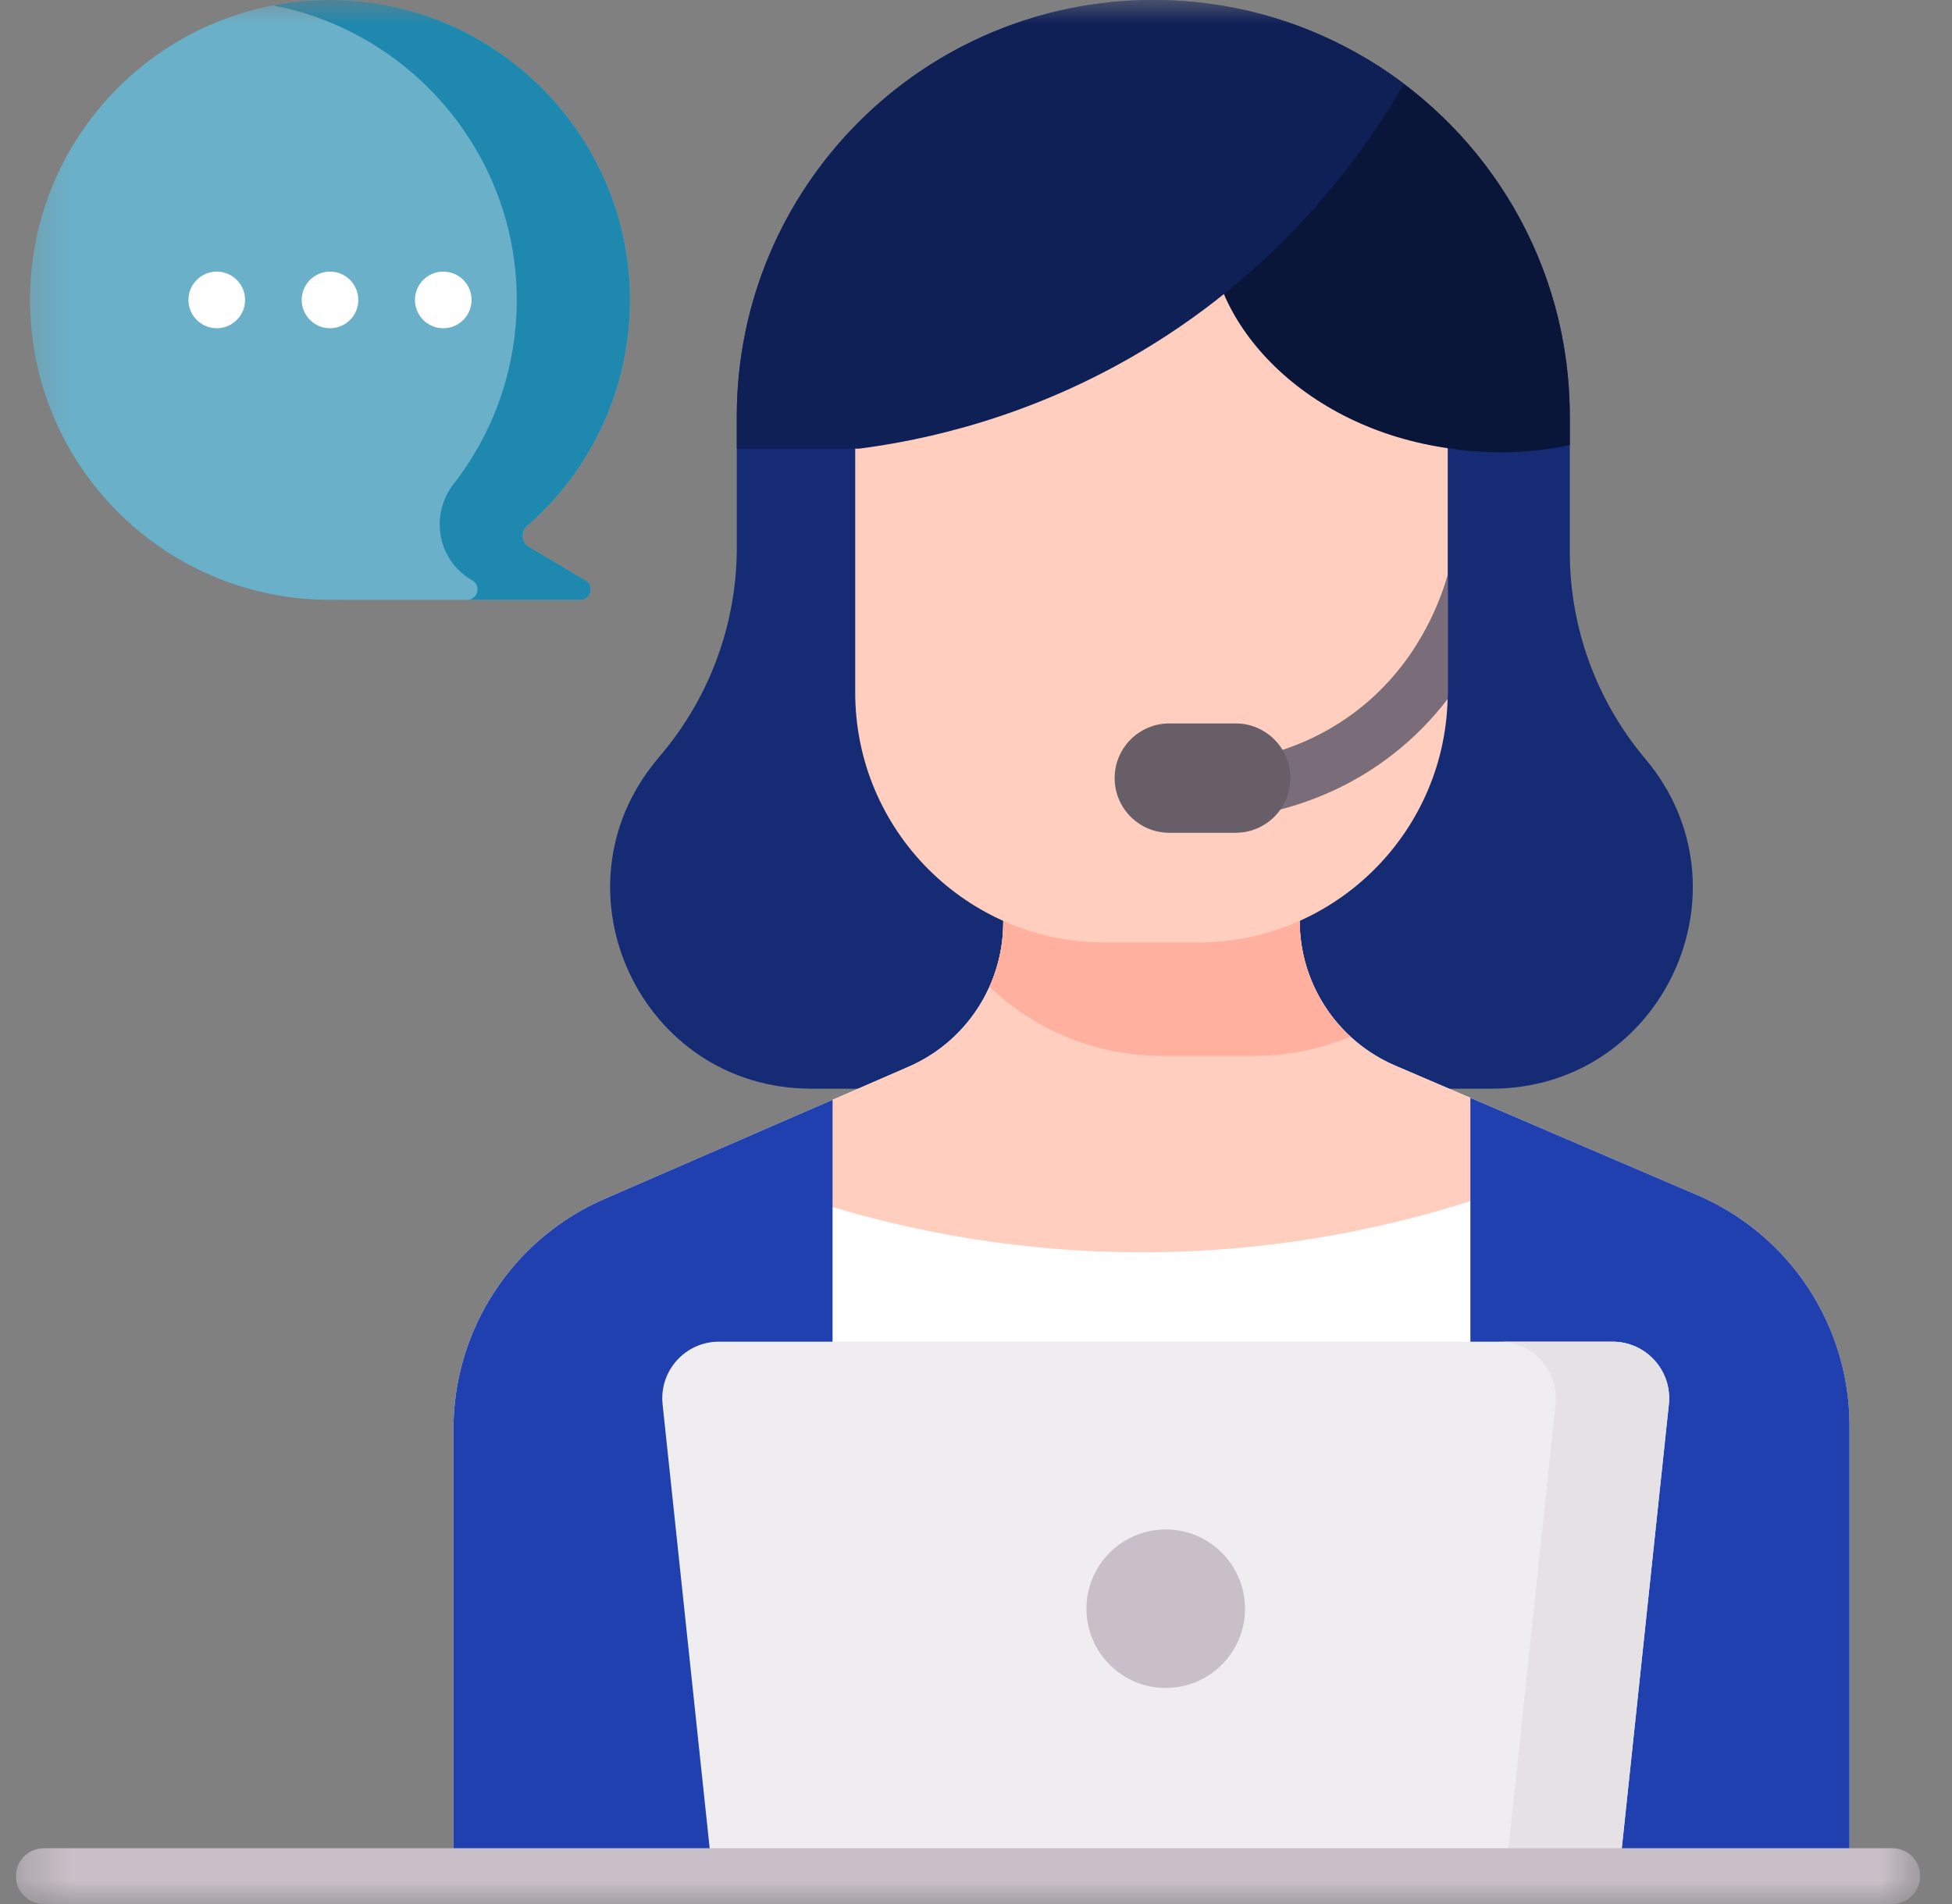 <svg width="41" height="40" viewBox="0 0 41 40" fill="none" xmlns="http://www.w3.org/2000/svg">
<rect x="0" y="0" width="41" height="40" fill="#808080" stroke="none"/>
<g clip-path="url(#clip0_781_35778)">
<mask id="mask0_781_35778" style="mask-type:luminance" maskUnits="userSpaceOnUse" x="0" y="0" width="41" height="40">
<path d="M0.333 3.8147e-06H40.333V40H0.333V3.8147e-06Z" fill="white"/>
</mask>
<g mask="url(#mask0_781_35778)">
<path d="M0.631 6.301C0.631 2.79 3.502 -0.05 7.025 0C10.437 0.049 13.211 2.848 13.233 6.26C13.245 8.171 12.406 9.886 11.073 11.049C10.932 11.172 10.953 11.396 11.113 11.491L12.3 12.194C12.492 12.307 12.412 12.602 12.189 12.602L6.812 12.6C3.387 12.537 0.631 9.741 0.631 6.301Z" fill="#6AB0C9"/>
<path d="M12.3 12.194L11.113 11.491C10.953 11.397 10.931 11.173 11.071 11.051C12.419 9.875 13.262 8.135 13.232 6.199C13.179 2.849 10.468 0.1 7.12 0.002C6.645 -0.012 6.181 0.027 5.735 0.113C8.629 0.668 10.835 3.219 10.854 6.26C10.863 7.732 10.367 9.089 9.529 10.166C9.023 10.816 9.188 11.759 9.897 12.179L9.922 12.194C10.112 12.306 10.034 12.595 9.817 12.601L12.189 12.602C12.412 12.602 12.492 12.307 12.3 12.194Z" fill="#1F88AE"/>
<path d="M31.333 22.871H17.038C13.468 22.871 11.515 18.71 13.795 15.963L13.922 15.81C14.926 14.6 15.476 13.077 15.476 11.504V8.748C15.476 3.916 19.392 -0 24.224 -0C29.055 -0 32.972 3.916 32.972 8.748V11.597C32.972 13.186 33.533 14.725 34.557 15.94C36.866 18.682 34.917 22.871 31.333 22.871Z" fill="#152B74"/>
<path d="M38.846 29.955V39.405H9.525V30.026C9.525 27.903 10.797 25.986 12.754 25.163L17.487 23.105L19.081 22.412C20.29 21.887 21.072 20.694 21.072 19.375V18.763H27.298V19.344C27.298 20.668 28.088 21.865 29.306 22.387L35.708 25.132C37.616 25.977 38.846 27.868 38.846 29.955Z" fill="white"/>
<path d="M17.487 25.358C19.102 25.841 21.48 26.356 24.379 26.305C27.098 26.258 29.331 25.729 30.884 25.233L31.656 23.395L29.305 22.387C28.088 21.865 27.298 20.668 27.298 19.343V18.763H21.073V19.375C21.073 20.693 20.291 21.886 19.081 22.412L17.177 23.24L17.487 25.358Z" fill="#FFCEBF"/>
<path d="M35.708 25.132L30.885 23.064L30.884 23.065V39.405H38.847V29.955C38.847 27.868 37.616 25.977 35.708 25.132Z" fill="#1F40AE"/>
<path d="M17.487 23.105V39.405H9.525V30.026C9.525 27.903 10.797 25.986 12.754 25.163L17.487 23.105Z" fill="#1F40AE"/>
<path d="M26.344 22.181C27.06 22.181 27.742 22.037 28.365 21.777C27.697 21.161 27.299 20.285 27.299 19.344V18.764H21.073V19.375C21.073 19.851 20.97 20.311 20.783 20.729C21.725 21.628 23.001 22.181 24.406 22.181H26.344Z" fill="#FFB09E"/>
<path d="M30.408 9.398V14.548C30.408 17.45 28.056 19.802 25.154 19.802H23.217C20.315 19.802 17.963 17.45 17.963 14.548V9.398C17.963 7.51 19.493 5.98 21.381 5.98H26.99C28.878 5.98 30.408 7.51 30.408 9.398Z" fill="#FFCEBF"/>
<path d="M30.408 12.078C30.406 12.085 30.403 12.092 30.401 12.099C30.211 12.755 29.712 13.994 28.508 14.923C27.947 15.355 27.307 15.668 26.607 15.852C26.289 15.935 26.099 16.26 26.182 16.578C26.252 16.845 26.493 17.021 26.757 17.021C26.807 17.021 26.858 17.015 26.908 17.002C27.764 16.777 28.547 16.395 29.234 15.864C29.709 15.498 30.093 15.094 30.405 14.687C30.406 14.641 30.408 14.595 30.408 14.549V12.078Z" fill="#7A6D79"/>
<path d="M25.954 17.495H24.561C23.926 17.495 23.412 16.981 23.412 16.347C23.412 15.712 23.926 15.198 24.561 15.198H25.954C26.588 15.198 27.103 15.712 27.103 16.347C27.103 16.981 26.588 17.495 25.954 17.495Z" fill="#685E68"/>
<path d="M25.427 4.617C25.561 2.935 27.172 1.818 28.713 1.239C31.264 2.768 32.972 5.559 32.972 8.748V9.35C32.831 9.379 32.691 9.405 32.552 9.426C31.703 9.553 30.979 9.498 30.485 9.426C27.3 9.002 25.266 6.65 25.427 4.617Z" fill="#0A153A"/>
<path d="M24.224 0C26.2 0 28.022 0.655 29.486 1.76C28.756 3.031 27.079 5.544 23.933 7.405C21.598 8.786 19.396 9.251 18.04 9.426H15.476V8.748C15.476 3.917 19.393 0 24.224 0Z" fill="#0F2057"/>
<path d="M34.003 39.405H14.967L13.917 29.501C13.843 28.798 14.394 28.186 15.1 28.186H33.87C34.577 28.186 35.127 28.798 35.053 29.501L34.003 39.405Z" fill="#EFEDEF"/>
<path d="M33.87 28.186H31.491C32.198 28.186 32.749 28.798 32.674 29.501L31.624 39.405H34.003L35.053 29.501C35.127 28.798 34.577 28.186 33.87 28.186Z" fill="#E5E1E5"/>
<path d="M39.747 40H0.919C0.596 40 0.333 39.738 0.333 39.414C0.333 39.09 0.596 38.828 0.919 38.828H39.747C40.071 38.828 40.333 39.09 40.333 39.414C40.333 39.738 40.071 40 39.747 40Z" fill="#C9BFC8"/>
<path d="M26.15 33.796C26.15 34.715 25.405 35.461 24.485 35.461C23.566 35.461 22.82 34.715 22.82 33.796C22.82 32.876 23.566 32.131 24.485 32.131C25.405 32.131 26.15 32.876 26.15 33.796Z" fill="#C9BFC8"/>
<path d="M5.148 6.301C5.148 6.629 4.882 6.896 4.553 6.896C4.225 6.896 3.958 6.629 3.958 6.301C3.958 5.972 4.225 5.706 4.553 5.706C4.882 5.706 5.148 5.972 5.148 6.301Z" fill="white"/>
<path d="M7.526 6.301C7.526 6.629 7.26 6.896 6.932 6.896C6.603 6.896 6.337 6.629 6.337 6.301C6.337 5.972 6.603 5.706 6.932 5.706C7.26 5.706 7.526 5.972 7.526 6.301Z" fill="white"/>
<path d="M9.905 6.301C9.905 6.629 9.639 6.896 9.31 6.896C8.982 6.896 8.716 6.629 8.716 6.301C8.716 5.972 8.982 5.706 9.31 5.706C9.639 5.706 9.905 5.972 9.905 6.301Z" fill="white"/>
</g>
</g>
<defs>
<clipPath id="clip0_781_35778">
<rect width="40" height="40" fill="white" transform="translate(0.333)"/>
</clipPath>
</defs>
</svg>
